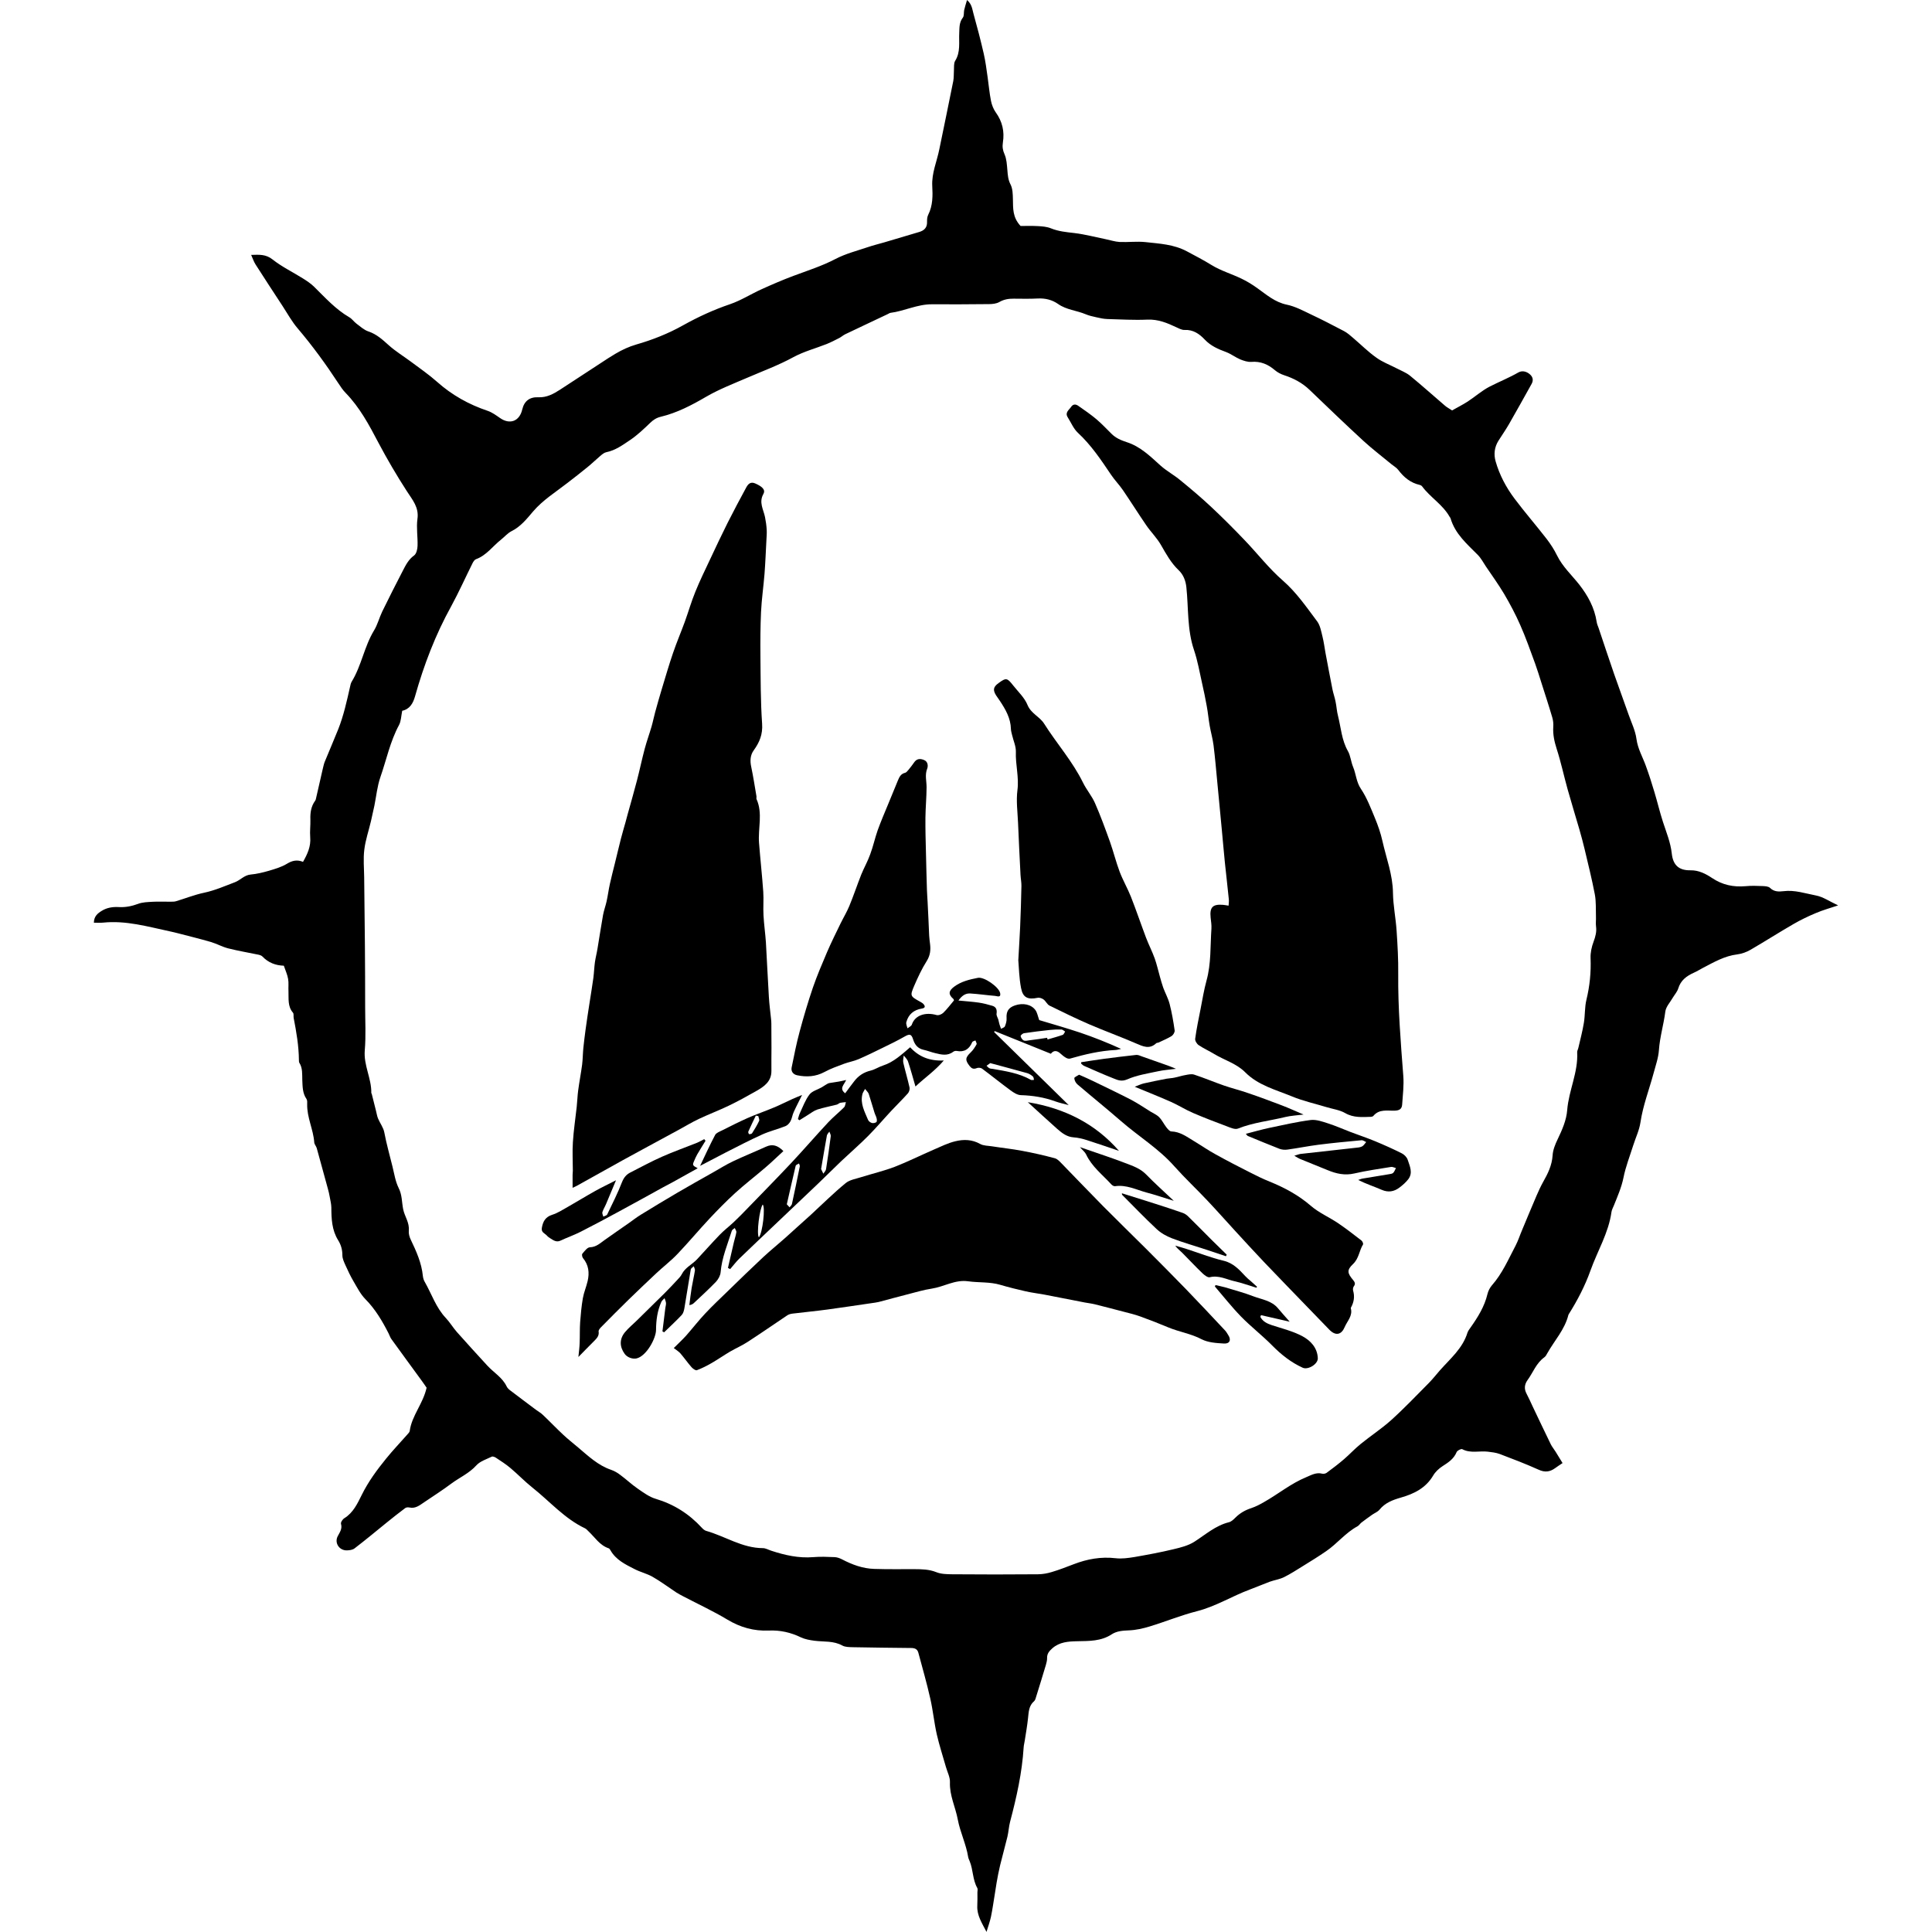 <!-- Generated by IcoMoon.io -->
<svg version="1.1" xmlns="http://www.w3.org/2000/svg" width="32" height="32" viewBox="0 0 32 32">
<title>allies-bonesplitterz</title>
<path d="M6.662 11.773c-0.018 0.085-0.018 0.17-0.053 0.236-0.147 0.272-0.208 0.574-0.308 0.861-0.053 0.152-0.068 0.316-0.1 0.475-0.019 0.086-0.037 0.172-0.057 0.257-0.037 0.158-0.091 0.312-0.11 0.472-0.019 0.15-0.004 0.305-0.002 0.458 0.004 0.375 0.009 0.749 0.012 1.123 0.003 0.339 0.004 0.679 0.004 1.018 0 0.241 0.014 0.483-0.006 0.722-0.022 0.249 0.113 0.467 0.108 0.709 0 0.004 0.005 0.009 0.007 0.013 0.024 0.094 0.047 0.189 0.071 0.283 0.011 0.042 0.017 0.087 0.034 0.127 0.033 0.078 0.088 0.149 0.103 0.228 0.036 0.192 0.090 0.379 0.136 0.568 0.029 0.119 0.048 0.244 0.101 0.352 0.060 0.117 0.052 0.237 0.076 0.355s0.106 0.22 0.093 0.352c-0.005 0.050 0.011 0.108 0.034 0.154 0.091 0.191 0.178 0.383 0.199 0.598 0.004 0.034 0.014 0.069 0.031 0.098 0.115 0.2 0.185 0.425 0.349 0.598 0.067 0.071 0.118 0.158 0.183 0.232 0.166 0.187 0.335 0.372 0.504 0.556 0.106 0.116 0.249 0.196 0.32 0.344 0.012 0.026 0.035 0.049 0.058 0.066 0.141 0.108 0.283 0.213 0.425 0.32 0.040 0.029 0.083 0.054 0.118 0.087 0.114 0.108 0.222 0.222 0.337 0.329 0.078 0.074 0.164 0.14 0.246 0.21 0.169 0.143 0.33 0.297 0.547 0.371 0.055 0.019 0.108 0.050 0.154 0.086 0.099 0.073 0.189 0.159 0.29 0.228 0.093 0.064 0.189 0.135 0.294 0.166 0.302 0.090 0.554 0.25 0.765 0.48 0.019 0.021 0.044 0.043 0.071 0.051 0.315 0.089 0.597 0.285 0.939 0.286 0.047 0 0.093 0.028 0.14 0.043 0.226 0.074 0.454 0.126 0.696 0.106 0.117-0.010 0.236-0.005 0.354 0 0.042 0.002 0.086 0.018 0.124 0.038 0.167 0.087 0.34 0.151 0.529 0.157 0.222 0.007 0.444 0.004 0.667 0.004 0.123 0.001 0.243 0.002 0.363 0.050 0.079 0.032 0.174 0.034 0.262 0.035 0.473 0.004 0.948 0.004 1.422 0 0.078-0.001 0.157-0.015 0.231-0.038 0.123-0.036 0.242-0.084 0.362-0.129 0.223-0.086 0.451-0.127 0.693-0.099 0.101 0.012 0.207-0.003 0.308-0.019 0.218-0.038 0.436-0.078 0.651-0.13 0.118-0.028 0.243-0.059 0.344-0.123 0.186-0.119 0.352-0.269 0.574-0.324 0.040-0.010 0.076-0.045 0.107-0.076 0.075-0.075 0.162-0.125 0.264-0.158 0.074-0.025 0.145-0.062 0.212-0.101 0.235-0.133 0.444-0.307 0.697-0.411 0.087-0.037 0.167-0.084 0.266-0.058 0.021 0.005 0.052-0.001 0.070-0.013 0.099-0.073 0.197-0.147 0.29-0.227s0.177-0.172 0.272-0.249c0.168-0.137 0.351-0.256 0.511-0.4 0.215-0.194 0.415-0.405 0.62-0.611 0.065-0.066 0.123-0.14 0.184-0.21 0.172-0.195 0.378-0.364 0.458-0.626 0.011-0.032 0.034-0.061 0.053-0.088 0.12-0.17 0.229-0.345 0.278-0.551 0.012-0.051 0.039-0.104 0.073-0.144 0.172-0.195 0.273-0.431 0.392-0.657 0.043-0.082 0.071-0.172 0.108-0.258 0.079-0.19 0.159-0.382 0.24-0.571 0.033-0.077 0.068-0.153 0.108-0.225 0.078-0.138 0.147-0.275 0.158-0.441 0.005-0.090 0.042-0.182 0.082-0.265 0.075-0.157 0.147-0.317 0.16-0.489 0.026-0.324 0.183-0.624 0.165-0.955-0.002-0.023 0.014-0.047 0.019-0.071 0.032-0.138 0.069-0.277 0.092-0.417 0.021-0.126 0.012-0.257 0.042-0.381 0.055-0.227 0.078-0.454 0.069-0.688-0.004-0.091 0.017-0.188 0.049-0.273s0.054-0.167 0.041-0.257c-0.007-0.054 0.002-0.108-0.001-0.162-0.004-0.123 0.004-0.249-0.019-0.368-0.048-0.251-0.11-0.499-0.169-0.748-0.026-0.11-0.056-0.22-0.087-0.328-0.064-0.221-0.133-0.443-0.195-0.665s-0.11-0.45-0.181-0.669c-0.038-0.12-0.064-0.236-0.056-0.361 0.004-0.054-0.002-0.11-0.017-0.16-0.057-0.194-0.12-0.385-0.181-0.577-0.033-0.103-0.064-0.207-0.101-0.309-0.080-0.217-0.156-0.436-0.25-0.647-0.077-0.175-0.168-0.346-0.265-0.511-0.093-0.156-0.2-0.304-0.302-0.455-0.043-0.065-0.081-0.138-0.136-0.193-0.179-0.181-0.375-0.347-0.45-0.606-0.003-0.009-0.011-0.016-0.016-0.025-0.114-0.202-0.32-0.32-0.455-0.503-0.008-0.011-0.024-0.019-0.038-0.023-0.152-0.034-0.263-0.125-0.355-0.247-0.029-0.039-0.075-0.064-0.113-0.095-0.156-0.13-0.317-0.251-0.466-0.388-0.302-0.278-0.597-0.562-0.893-0.846-0.12-0.115-0.262-0.19-0.419-0.241-0.055-0.018-0.109-0.046-0.153-0.083-0.114-0.098-0.238-0.151-0.392-0.138-0.059 0.004-0.124-0.018-0.182-0.041-0.080-0.034-0.153-0.091-0.235-0.122-0.131-0.048-0.253-0.101-0.352-0.205-0.089-0.095-0.192-0.168-0.336-0.161-0.045 0.002-0.093-0.025-0.137-0.045-0.153-0.072-0.302-0.134-0.48-0.126-0.221 0.010-0.444-0.004-0.666-0.010-0.058-0.002-0.116-0.015-0.174-0.028-0.062-0.014-0.125-0.027-0.183-0.052-0.148-0.062-0.316-0.072-0.453-0.168-0.1-0.070-0.212-0.098-0.336-0.092-0.133 0.007-0.266 0.004-0.399 0.003-0.086-0.001-0.163 0.011-0.241 0.056-0.048 0.027-0.113 0.034-0.17 0.034-0.316 0.004-0.632 0.004-0.948 0.003-0.239-0.001-0.453 0.112-0.685 0.142-0.014 0.002-0.026 0.012-0.041 0.019-0.235 0.112-0.472 0.222-0.707 0.335-0.035 0.017-0.065 0.045-0.1 0.063-0.069 0.035-0.138 0.071-0.21 0.1-0.183 0.072-0.376 0.123-0.548 0.216-0.247 0.135-0.509 0.231-0.766 0.342-0.23 0.099-0.466 0.19-0.681 0.315-0.24 0.14-0.481 0.266-0.751 0.331-0.071 0.017-0.122 0.050-0.174 0.1-0.106 0.102-0.214 0.205-0.336 0.287s-0.242 0.17-0.392 0.2c-0.036 0.007-0.070 0.037-0.1 0.062-0.071 0.060-0.138 0.126-0.211 0.185-0.11 0.090-0.222 0.177-0.335 0.264-0.194 0.151-0.403 0.28-0.566 0.47-0.104 0.122-0.206 0.252-0.358 0.327-0.064 0.033-0.115 0.093-0.172 0.139-0.138 0.108-0.242 0.262-0.416 0.325-0.024 0.009-0.043 0.039-0.056 0.064-0.119 0.238-0.227 0.481-0.354 0.714-0.262 0.473-0.453 0.973-0.599 1.491-0.034 0.122-0.091 0.218-0.219 0.243zM16.34 31.999c-0.074-0.145-0.161-0.273-0.153-0.433 0.004-0.074 0.002-0.148 0.002-0.222 0-0.025 0.009-0.055-0.002-0.073-0.079-0.138-0.067-0.301-0.126-0.443-0.009-0.023-0.021-0.046-0.025-0.070-0.034-0.213-0.133-0.412-0.172-0.62-0.038-0.206-0.138-0.398-0.13-0.617 0.004-0.084-0.043-0.17-0.067-0.256-0.051-0.179-0.109-0.357-0.151-0.539-0.044-0.196-0.063-0.398-0.108-0.594-0.057-0.255-0.13-0.505-0.197-0.757-0.017-0.064-0.062-0.079-0.123-0.079-0.321-0.003-0.641-0.007-0.962-0.013-0.058-0.002-0.125-0.001-0.173-0.027-0.147-0.082-0.307-0.060-0.461-0.080-0.077-0.010-0.158-0.024-0.226-0.056-0.169-0.082-0.344-0.121-0.53-0.113-0.249 0.011-0.473-0.052-0.688-0.181-0.236-0.142-0.488-0.258-0.732-0.386-0.039-0.020-0.078-0.041-0.116-0.065-0.13-0.086-0.256-0.181-0.391-0.258-0.093-0.053-0.202-0.078-0.297-0.127-0.153-0.078-0.311-0.153-0.401-0.313-0.007-0.012-0.017-0.028-0.029-0.032-0.15-0.050-0.229-0.183-0.336-0.283-0.018-0.017-0.035-0.038-0.056-0.048-0.34-0.161-0.585-0.448-0.873-0.676-0.127-0.101-0.239-0.219-0.363-0.323-0.075-0.064-0.159-0.116-0.241-0.171-0.019-0.012-0.051-0.025-0.068-0.017-0.088 0.043-0.193 0.075-0.255 0.144-0.119 0.132-0.279 0.201-0.416 0.303-0.146 0.109-0.299 0.207-0.45 0.309-0.073 0.049-0.143 0.108-0.242 0.086-0.023-0.005-0.054-0.003-0.071 0.010-0.105 0.078-0.207 0.16-0.309 0.242-0.175 0.142-0.349 0.287-0.528 0.424-0.032 0.026-0.084 0.033-0.127 0.034-0.127 0.004-0.212-0.122-0.153-0.235 0.034-0.066 0.078-0.121 0.054-0.205-0.007-0.025 0.027-0.076 0.056-0.093 0.148-0.092 0.217-0.244 0.288-0.386 0.108-0.219 0.25-0.412 0.402-0.599 0.111-0.138 0.234-0.266 0.351-0.399 0.016-0.019 0.038-0.039 0.041-0.060 0.035-0.256 0.22-0.449 0.28-0.717-0.020-0.029-0.053-0.078-0.087-0.124-0.165-0.227-0.332-0.453-0.496-0.681-0.020-0.027-0.030-0.062-0.046-0.093-0.104-0.205-0.22-0.402-0.385-0.569-0.081-0.082-0.136-0.192-0.196-0.294-0.050-0.085-0.093-0.175-0.133-0.265-0.024-0.053-0.052-0.111-0.052-0.167 0-0.093-0.023-0.175-0.071-0.251-0.104-0.168-0.111-0.354-0.112-0.542-0.001-0.057-0.016-0.115-0.026-0.172-0.009-0.049-0.019-0.096-0.033-0.144-0.060-0.223-0.121-0.445-0.183-0.667-0.010-0.033-0.039-0.063-0.041-0.094-0.015-0.216-0.123-0.414-0.117-0.634 0.001-0.029 0.003-0.064-0.012-0.086-0.066-0.096-0.064-0.204-0.069-0.313-0.003-0.096 0.007-0.198-0.049-0.286-0.007-0.011-0.006-0.029-0.007-0.044-0.002-0.236-0.042-0.468-0.087-0.699-0.005-0.029 0.004-0.068-0.011-0.086-0.091-0.105-0.070-0.232-0.075-0.354-0.004-0.069 0.006-0.139-0.006-0.206-0.012-0.071-0.044-0.14-0.071-0.219-0.136-0.004-0.257-0.050-0.353-0.151-0.016-0.017-0.043-0.026-0.066-0.031-0.168-0.035-0.336-0.063-0.502-0.105-0.099-0.025-0.19-0.077-0.288-0.106-0.179-0.052-0.36-0.096-0.54-0.143-0.048-0.012-0.095-0.024-0.144-0.034-0.364-0.078-0.725-0.183-1.104-0.143-0.047 0.004-0.095 0.001-0.149 0.001 0.001-0.105 0.061-0.154 0.129-0.196 0.086-0.054 0.184-0.069 0.284-0.063 0.11 0.006 0.213-0.014 0.318-0.053 0.076-0.029 0.163-0.030 0.247-0.035 0.093-0.005 0.187 0 0.281-0.001 0.034-0.001 0.071 0.002 0.102-0.008 0.154-0.046 0.305-0.107 0.462-0.14 0.18-0.038 0.345-0.111 0.514-0.175 0.089-0.034 0.153-0.117 0.26-0.127 0.101-0.009 0.203-0.034 0.301-0.062 0.103-0.031 0.209-0.061 0.299-0.116s0.17-0.071 0.267-0.032c0.074-0.13 0.132-0.256 0.119-0.407-0.008-0.098 0.006-0.197 0.003-0.295-0.004-0.112 0.011-0.217 0.078-0.309 0.005-0.008 0.011-0.018 0.012-0.026 0.038-0.162 0.074-0.324 0.111-0.486 0.011-0.043 0.019-0.087 0.034-0.128 0.074-0.182 0.153-0.362 0.226-0.545 0.090-0.227 0.142-0.466 0.196-0.704 0.006-0.028 0.012-0.059 0.027-0.084 0.163-0.266 0.208-0.583 0.371-0.85 0.058-0.096 0.086-0.21 0.135-0.312 0.11-0.225 0.223-0.449 0.339-0.672 0.049-0.094 0.095-0.19 0.189-0.257 0.038-0.028 0.056-0.104 0.057-0.16 0.005-0.147-0.022-0.299-0.002-0.443 0.028-0.195-0.082-0.316-0.175-0.461-0.168-0.26-0.326-0.529-0.471-0.803-0.154-0.294-0.309-0.584-0.543-0.825-0.048-0.048-0.086-0.108-0.124-0.165-0.206-0.314-0.426-0.616-0.669-0.902-0.096-0.112-0.168-0.243-0.249-0.368-0.151-0.23-0.302-0.461-0.451-0.694-0.028-0.044-0.045-0.096-0.072-0.157 0.136-0.004 0.243-0.013 0.355 0.076 0.153 0.121 0.334 0.208 0.501 0.313 0.066 0.041 0.133 0.086 0.188 0.14 0.183 0.18 0.355 0.372 0.58 0.503 0.046 0.026 0.078 0.075 0.122 0.108 0.063 0.047 0.124 0.104 0.197 0.128 0.137 0.046 0.234 0.137 0.338 0.23 0.113 0.101 0.245 0.181 0.367 0.272 0.146 0.109 0.297 0.213 0.432 0.333 0.247 0.22 0.526 0.375 0.838 0.48 0.073 0.025 0.138 0.073 0.203 0.118 0.163 0.115 0.324 0.055 0.369-0.141 0.033-0.14 0.123-0.209 0.268-0.202 0.136 0.006 0.249-0.055 0.357-0.125 0.227-0.147 0.453-0.297 0.681-0.445 0.078-0.052 0.157-0.103 0.238-0.151 0.108-0.064 0.219-0.116 0.345-0.153 0.268-0.077 0.529-0.18 0.775-0.318 0.249-0.139 0.507-0.258 0.779-0.35 0.18-0.062 0.344-0.167 0.518-0.246s0.35-0.155 0.529-0.222c0.235-0.088 0.473-0.163 0.697-0.28 0.168-0.088 0.357-0.136 0.538-0.197 0.088-0.030 0.179-0.052 0.269-0.078 0.193-0.057 0.385-0.115 0.579-0.172 0.086-0.025 0.135-0.074 0.132-0.169-0.001-0.039 0.002-0.083 0.019-0.116 0.077-0.153 0.076-0.316 0.067-0.478-0.011-0.213 0.077-0.406 0.117-0.607 0.077-0.377 0.156-0.753 0.231-1.13 0.011-0.057 0.007-0.118 0.011-0.176 0.004-0.055-0.005-0.119 0.021-0.16 0.091-0.146 0.059-0.305 0.067-0.46 0.004-0.088-0.002-0.175 0.059-0.254 0.024-0.029 0.014-0.085 0.023-0.127 0.011-0.049 0.027-0.098 0.047-0.166 0.084 0.073 0.086 0.156 0.107 0.227 0.061 0.218 0.118 0.437 0.169 0.658 0.030 0.129 0.046 0.261 0.065 0.392s0.030 0.265 0.056 0.394c0.013 0.066 0.040 0.135 0.078 0.189 0.11 0.152 0.148 0.317 0.119 0.5-0.011 0.070-0.003 0.129 0.028 0.197 0.034 0.078 0.038 0.171 0.046 0.258 0.007 0.084 0.011 0.16 0.053 0.241 0.036 0.070 0.037 0.162 0.039 0.245 0.004 0.147-0.009 0.296 0.127 0.442 0.075 0 0.182-0.004 0.287 0.002 0.073 0.004 0.15 0.010 0.216 0.037 0.126 0.051 0.255 0.063 0.388 0.078 0.175 0.021 0.346 0.067 0.519 0.102 0.077 0.016 0.153 0.041 0.231 0.046 0.142 0.006 0.287-0.013 0.428 0.002 0.233 0.026 0.467 0.036 0.686 0.153 0.138 0.074 0.276 0.145 0.41 0.228 0.153 0.094 0.332 0.146 0.495 0.225 0.093 0.044 0.181 0.099 0.264 0.159 0.152 0.108 0.289 0.23 0.484 0.271 0.138 0.028 0.267 0.098 0.396 0.159 0.187 0.088 0.37 0.183 0.553 0.279 0.056 0.030 0.105 0.073 0.153 0.115 0.127 0.108 0.246 0.228 0.382 0.324 0.101 0.074 0.224 0.119 0.337 0.178 0.074 0.039 0.155 0.069 0.219 0.12 0.198 0.162 0.388 0.333 0.582 0.499 0.030 0.026 0.065 0.044 0.117 0.078 0.080-0.046 0.171-0.091 0.257-0.146 0.123-0.080 0.236-0.182 0.366-0.249 0.157-0.080 0.321-0.146 0.473-0.233 0.059-0.034 0.126-0.022 0.182 0.021 0.059 0.045 0.075 0.103 0.039 0.168-0.124 0.224-0.25 0.448-0.376 0.669-0.054 0.093-0.116 0.182-0.173 0.272-0.067 0.107-0.080 0.224-0.047 0.341 0.064 0.225 0.173 0.43 0.312 0.616 0.171 0.228 0.359 0.444 0.534 0.67 0.066 0.086 0.125 0.178 0.172 0.274 0.091 0.185 0.242 0.323 0.367 0.481 0.145 0.186 0.253 0.384 0.289 0.619 0.005 0.034 0.019 0.066 0.031 0.098 0.086 0.257 0.171 0.513 0.259 0.768 0.078 0.223 0.16 0.445 0.238 0.667 0.047 0.135 0.113 0.267 0.131 0.406 0.022 0.163 0.102 0.297 0.155 0.444 0.052 0.143 0.099 0.288 0.142 0.434 0.050 0.165 0.089 0.333 0.142 0.496 0.056 0.173 0.126 0.339 0.146 0.524 0.021 0.193 0.119 0.28 0.31 0.277 0.138-0.003 0.257 0.061 0.356 0.127 0.175 0.117 0.354 0.153 0.556 0.136 0.093-0.009 0.188-0.006 0.281-0.002 0.042 0.002 0.098 0.004 0.125 0.031 0.066 0.065 0.145 0.063 0.221 0.054 0.186-0.024 0.361 0.037 0.539 0.071 0.118 0.022 0.226 0.099 0.367 0.164-0.139 0.047-0.257 0.079-0.368 0.127-0.127 0.053-0.252 0.113-0.371 0.182-0.239 0.138-0.472 0.287-0.711 0.426-0.067 0.039-0.145 0.067-0.222 0.077-0.207 0.025-0.382 0.127-0.561 0.22-0.052 0.027-0.102 0.059-0.156 0.083-0.121 0.054-0.218 0.126-0.259 0.261-0.017 0.055-0.059 0.101-0.089 0.151-0.044 0.077-0.115 0.151-0.125 0.232-0.027 0.214-0.091 0.421-0.106 0.637-0.009 0.131-0.055 0.258-0.089 0.386-0.073 0.27-0.175 0.532-0.217 0.812-0.019 0.13-0.079 0.252-0.119 0.379-0.056 0.178-0.126 0.354-0.162 0.536-0.033 0.162-0.098 0.309-0.158 0.459-0.014 0.037-0.036 0.072-0.041 0.111-0.048 0.346-0.232 0.645-0.347 0.967-0.091 0.256-0.216 0.495-0.361 0.726-0.003 0.004-0.005 0.008-0.006 0.013-0.060 0.241-0.229 0.421-0.347 0.63-0.014 0.026-0.029 0.055-0.052 0.071-0.134 0.096-0.186 0.252-0.278 0.378-0.050 0.070-0.058 0.144-0.016 0.223 0.037 0.070 0.069 0.142 0.102 0.213 0.1 0.209 0.198 0.418 0.3 0.626 0.021 0.043 0.054 0.081 0.079 0.122 0.038 0.061 0.075 0.123 0.116 0.189-0.051 0.034-0.088 0.058-0.123 0.084-0.086 0.062-0.169 0.074-0.273 0.026-0.211-0.095-0.428-0.178-0.644-0.26-0.063-0.023-0.132-0.031-0.2-0.039-0.139-0.016-0.285 0.032-0.421-0.041-0.019-0.010-0.081 0.021-0.093 0.047-0.047 0.114-0.138 0.173-0.235 0.235-0.061 0.040-0.119 0.094-0.155 0.156-0.123 0.207-0.317 0.302-0.535 0.364-0.135 0.039-0.261 0.086-0.354 0.201-0.030 0.036-0.081 0.055-0.121 0.083-0.060 0.042-0.12 0.086-0.178 0.13-0.023 0.019-0.040 0.047-0.064 0.061-0.198 0.106-0.336 0.287-0.519 0.412-0.125 0.086-0.254 0.166-0.384 0.246-0.104 0.064-0.206 0.131-0.317 0.186-0.073 0.035-0.158 0.047-0.236 0.075-0.11 0.041-0.218 0.088-0.329 0.129-0.294 0.109-0.563 0.279-0.872 0.358-0.265 0.067-0.522 0.173-0.785 0.253-0.112 0.034-0.23 0.061-0.346 0.065-0.101 0.004-0.2 0.011-0.283 0.065-0.176 0.116-0.373 0.111-0.57 0.115-0.148 0.003-0.294 0.011-0.415 0.118-0.051 0.045-0.088 0.089-0.086 0.161 0.001 0.038-0.010 0.078-0.020 0.114-0.052 0.175-0.106 0.348-0.16 0.522-0.008 0.027-0.016 0.062-0.035 0.078-0.090 0.077-0.089 0.181-0.101 0.284-0.013 0.122-0.034 0.242-0.053 0.364-0.005 0.039-0.017 0.078-0.019 0.116-0.026 0.421-0.118 0.829-0.225 1.234-0.021 0.081-0.025 0.166-0.044 0.247-0.038 0.158-0.083 0.315-0.121 0.473-0.023 0.095-0.041 0.191-0.058 0.288-0.011 0.063-0.019 0.126-0.030 0.19-0.021 0.126-0.038 0.252-0.064 0.377-0.019 0.085-0.049 0.167-0.074 0.25z"></path>
<path d="M20.349 15.001c0.003-0.041 0.008-0.075 0.004-0.107-0.020-0.202-0.044-0.404-0.065-0.606-0.019-0.185-0.034-0.371-0.052-0.557-0.024-0.252-0.048-0.504-0.072-0.756-0.020-0.211-0.038-0.422-0.064-0.632-0.014-0.108-0.045-0.215-0.064-0.324-0.019-0.107-0.028-0.215-0.048-0.322-0.023-0.128-0.049-0.255-0.078-0.381-0.041-0.183-0.073-0.37-0.133-0.548-0.116-0.34-0.090-0.694-0.127-1.042-0.012-0.109-0.049-0.207-0.129-0.283-0.126-0.12-0.206-0.267-0.291-0.415-0.067-0.118-0.168-0.216-0.245-0.329-0.131-0.191-0.255-0.389-0.386-0.581-0.061-0.089-0.138-0.167-0.198-0.257-0.165-0.245-0.328-0.489-0.548-0.693-0.072-0.067-0.113-0.169-0.168-0.256-0.050-0.080 0.020-0.12 0.056-0.173 0.034-0.050 0.078-0.045 0.116-0.019 0.103 0.071 0.205 0.142 0.301 0.222 0.089 0.075 0.168 0.16 0.251 0.242 0.071 0.071 0.157 0.108 0.252 0.139 0.227 0.072 0.391 0.235 0.563 0.39 0.101 0.090 0.223 0.155 0.327 0.242 0.175 0.143 0.347 0.288 0.511 0.442 0.19 0.178 0.375 0.363 0.555 0.552 0.212 0.221 0.401 0.467 0.631 0.667 0.227 0.198 0.391 0.44 0.567 0.674 0.052 0.069 0.068 0.168 0.090 0.256s0.033 0.178 0.049 0.267c0.038 0.202 0.076 0.404 0.116 0.606 0.014 0.068 0.038 0.134 0.051 0.202 0.017 0.078 0.020 0.16 0.041 0.238 0.049 0.195 0.060 0.399 0.163 0.58 0.045 0.079 0.051 0.18 0.087 0.265 0.049 0.118 0.052 0.248 0.129 0.362 0.099 0.147 0.163 0.318 0.232 0.483 0.051 0.123 0.095 0.25 0.124 0.379 0.064 0.287 0.172 0.562 0.175 0.863 0.003 0.207 0.046 0.414 0.060 0.623 0.016 0.239 0.030 0.48 0.027 0.719-0.005 0.564 0.041 1.125 0.084 1.687 0.012 0.158-0.008 0.317-0.019 0.476-0.005 0.071-0.045 0.098-0.124 0.1-0.121 0.004-0.256-0.030-0.352 0.086-0.007 0.009-0.025 0.015-0.037 0.016-0.146 0.004-0.291 0.019-0.431-0.062-0.090-0.052-0.202-0.066-0.304-0.097-0.195-0.059-0.395-0.103-0.582-0.181-0.266-0.109-0.555-0.182-0.769-0.397-0.144-0.145-0.342-0.2-0.512-0.302-0.085-0.052-0.177-0.093-0.259-0.148-0.031-0.021-0.063-0.073-0.058-0.107 0.023-0.167 0.057-0.331 0.090-0.496 0.030-0.156 0.056-0.314 0.098-0.468 0.078-0.281 0.061-0.571 0.081-0.858 0.004-0.060-0.007-0.122-0.013-0.183-0.018-0.173 0.034-0.226 0.206-0.212 0.024 0.002 0.049 0.007 0.088 0.013z"></path>
<path d="M9.484 19.669c0-0.078 0-0.145 0-0.212 0-0.022 0.004-0.044 0.004-0.066 0-0.159-0.010-0.317 0.001-0.475 0.012-0.195 0.042-0.388 0.063-0.582 0.010-0.090 0.012-0.181 0.024-0.27 0.019-0.145 0.047-0.287 0.066-0.431 0.011-0.091 0.011-0.183 0.020-0.274 0.011-0.102 0.023-0.205 0.037-0.306 0.019-0.144 0.042-0.287 0.064-0.431 0.021-0.141 0.046-0.282 0.065-0.424 0.011-0.087 0.014-0.175 0.026-0.263 0.011-0.076 0.031-0.15 0.043-0.226 0.031-0.183 0.058-0.369 0.091-0.552 0.014-0.077 0.042-0.151 0.059-0.227 0.021-0.095 0.033-0.192 0.054-0.287 0.025-0.115 0.055-0.228 0.083-0.342 0.034-0.136 0.065-0.272 0.1-0.408 0.024-0.093 0.051-0.184 0.077-0.276 0.012-0.042 0.022-0.085 0.034-0.127 0.052-0.189 0.107-0.376 0.156-0.566 0.045-0.173 0.081-0.348 0.127-0.52 0.033-0.125 0.078-0.247 0.114-0.371 0.023-0.079 0.038-0.16 0.060-0.239 0.035-0.128 0.071-0.254 0.109-0.38 0.061-0.201 0.119-0.402 0.187-0.6 0.059-0.173 0.13-0.34 0.193-0.511 0.061-0.168 0.11-0.341 0.178-0.506 0.073-0.181 0.16-0.357 0.243-0.534 0.095-0.202 0.19-0.405 0.29-0.604 0.099-0.197 0.203-0.391 0.308-0.585 0.030-0.055 0.070-0.101 0.148-0.067 0.119 0.052 0.175 0.106 0.136 0.175-0.078 0.139 0.001 0.256 0.027 0.382 0.014 0.070 0.024 0.141 0.028 0.212 0.004 0.058-0.003 0.116-0.005 0.175-0.010 0.184-0.017 0.369-0.031 0.552-0.017 0.212-0.048 0.423-0.058 0.635-0.011 0.241-0.012 0.481-0.010 0.721 0.004 0.376 0.002 0.754 0.028 1.129 0.012 0.176-0.043 0.307-0.139 0.44-0.057 0.078-0.063 0.172-0.042 0.27 0.034 0.162 0.059 0.326 0.087 0.489 0.004 0.017-0.005 0.036 0.002 0.050 0.106 0.236 0.022 0.483 0.041 0.725 0.021 0.269 0.051 0.538 0.070 0.808 0.009 0.13-0.004 0.262 0.004 0.392 0.008 0.15 0.030 0.299 0.040 0.449 0.018 0.301 0.030 0.601 0.049 0.902 0.007 0.122 0.024 0.243 0.036 0.365 0.003 0.026 0.005 0.050 0.005 0.076 0.001 0.133 0.002 0.266 0.002 0.4 0 0.126-0.003 0.253-0.001 0.38 0.003 0.179-0.122 0.264-0.255 0.339-0.149 0.085-0.3 0.168-0.454 0.242-0.163 0.078-0.332 0.142-0.495 0.219-0.109 0.052-0.213 0.114-0.318 0.172-0.175 0.094-0.348 0.189-0.522 0.283-0.138 0.075-0.275 0.149-0.413 0.225-0.255 0.141-0.509 0.283-0.763 0.425-0.019 0.011-0.039 0.019-0.073 0.035z"></path>
<path d="M11.161 22.327c0.071-0.071 0.139-0.134 0.202-0.203 0.108-0.123 0.208-0.252 0.32-0.371 0.121-0.129 0.25-0.25 0.377-0.373 0.192-0.187 0.384-0.374 0.579-0.556 0.116-0.108 0.239-0.207 0.357-0.312 0.146-0.13 0.292-0.262 0.436-0.393 0.19-0.175 0.375-0.359 0.575-0.523 0.069-0.057 0.175-0.071 0.265-0.101 0.182-0.057 0.369-0.101 0.548-0.169 0.22-0.086 0.432-0.192 0.649-0.286 0.116-0.050 0.232-0.108 0.354-0.137 0.138-0.034 0.277-0.031 0.411 0.044 0.056 0.032 0.132 0.029 0.199 0.040 0.165 0.026 0.331 0.043 0.495 0.074 0.183 0.034 0.363 0.075 0.542 0.123 0.044 0.011 0.083 0.055 0.117 0.090 0.229 0.235 0.456 0.473 0.686 0.706 0.233 0.235 0.471 0.466 0.705 0.699 0.22 0.221 0.442 0.443 0.659 0.667 0.221 0.228 0.438 0.461 0.655 0.692 0.021 0.022 0.035 0.050 0.052 0.076 0.052 0.078 0.025 0.145-0.071 0.139-0.126-0.007-0.264-0.016-0.371-0.071-0.176-0.093-0.371-0.121-0.551-0.196-0.153-0.064-0.306-0.124-0.461-0.18-0.090-0.033-0.183-0.055-0.276-0.079-0.16-0.042-0.32-0.084-0.481-0.124-0.053-0.013-0.108-0.019-0.162-0.029-0.224-0.043-0.448-0.088-0.672-0.131-0.102-0.019-0.206-0.031-0.308-0.054-0.142-0.032-0.283-0.067-0.422-0.108-0.175-0.052-0.358-0.034-0.535-0.059-0.217-0.030-0.397 0.090-0.598 0.121-0.141 0.021-0.28 0.064-0.418 0.099-0.155 0.039-0.309 0.082-0.465 0.123-0.038 0.009-0.077 0.013-0.116 0.019-0.244 0.035-0.488 0.073-0.733 0.106-0.193 0.026-0.388 0.044-0.581 0.068-0.030 0.004-0.062 0.013-0.086 0.030-0.217 0.145-0.431 0.294-0.65 0.436-0.094 0.062-0.199 0.107-0.297 0.164-0.103 0.061-0.202 0.13-0.306 0.19-0.078 0.045-0.159 0.086-0.242 0.117-0.021 0.008-0.067-0.026-0.088-0.050-0.064-0.073-0.12-0.153-0.183-0.227-0.026-0.031-0.063-0.052-0.111-0.090z"></path>
<path d="M16.401 17.609c-0.025 0.018-0.043 0.031-0.061 0.043 0.015 0.013 0.028 0.031 0.045 0.040s0.038 0.010 0.057 0.012c0.217 0.038 0.436 0.070 0.631 0.181 0.014 0.008 0.035 0.001 0.053 0.001-0.005-0.019-0.005-0.045-0.018-0.056-0.027-0.023-0.059-0.045-0.093-0.055-0.204-0.057-0.408-0.111-0.615-0.167zM17.344 17.191c0.003 0.009 0.004 0.018 0.007 0.026 0.083-0.025 0.168-0.047 0.25-0.076 0.018-0.006 0.027-0.035 0.041-0.055-0.020-0.011-0.040-0.033-0.060-0.034-0.064-0.002-0.129 0-0.191 0.007-0.144 0.015-0.287 0.033-0.429 0.054-0.023 0.003-0.061 0.037-0.057 0.049 0.006 0.027 0.028 0.062 0.053 0.072 0.027 0.011 0.065 0 0.098-0.004 0.097-0.012 0.193-0.026 0.289-0.041zM17.407 17.454c-0.318-0.128-0.625-0.252-0.932-0.376l-0.009 0.016c0.407 0.398 0.814 0.797 1.235 1.21-0.085-0.023-0.154-0.037-0.22-0.061-0.186-0.068-0.376-0.098-0.573-0.104-0.058-0.002-0.12-0.042-0.17-0.079-0.16-0.117-0.313-0.242-0.472-0.36-0.021-0.016-0.064-0.019-0.089-0.008-0.053 0.021-0.085 0.005-0.116-0.034-0.079-0.1-0.073-0.141 0.017-0.227 0.040-0.038 0.070-0.086 0.097-0.134 0.007-0.013-0.011-0.042-0.019-0.064-0.019 0.009-0.047 0.014-0.053 0.028-0.049 0.116-0.13 0.17-0.258 0.146-0.018-0.004-0.042 0.003-0.056 0.013-0.095 0.074-0.198 0.048-0.3 0.023-0.064-0.015-0.127-0.041-0.192-0.055-0.095-0.021-0.145-0.083-0.173-0.172-0.028-0.091-0.059-0.094-0.138-0.049-0.119 0.068-0.242 0.128-0.366 0.188-0.132 0.065-0.265 0.13-0.399 0.188-0.077 0.033-0.161 0.047-0.24 0.076-0.11 0.041-0.223 0.081-0.326 0.137-0.146 0.078-0.296 0.086-0.451 0.054-0.066-0.014-0.105-0.063-0.092-0.129 0.041-0.201 0.080-0.402 0.134-0.6 0.065-0.242 0.137-0.485 0.218-0.723 0.069-0.2 0.153-0.396 0.236-0.591 0.069-0.16 0.147-0.316 0.223-0.473 0.047-0.096 0.103-0.188 0.144-0.287 0.071-0.171 0.129-0.347 0.197-0.519 0.046-0.114 0.108-0.221 0.149-0.337 0.049-0.13 0.078-0.268 0.124-0.399 0.054-0.15 0.117-0.295 0.178-0.443 0.052-0.128 0.105-0.255 0.157-0.382 0.024-0.058 0.049-0.111 0.12-0.127 0.021-0.005 0.039-0.031 0.055-0.049 0.032-0.039 0.063-0.078 0.091-0.119 0.043-0.066 0.099-0.072 0.167-0.044 0.071 0.028 0.066 0.109 0.053 0.141-0.043 0.107-0.010 0.209-0.011 0.313-0.001 0.167-0.017 0.333-0.019 0.5-0.002 0.196 0.004 0.393 0.009 0.59 0.004 0.202 0.010 0.405 0.016 0.607 0.002 0.066 0.008 0.133 0.011 0.2 0.010 0.186 0.018 0.372 0.026 0.559 0.003 0.044 0.008 0.088 0.014 0.133 0.013 0.101 0.005 0.191-0.054 0.286-0.082 0.129-0.147 0.27-0.208 0.411-0.072 0.169-0.067 0.172 0.101 0.265 0.019 0.011 0.040 0.022 0.054 0.039 0.033 0.039 0.025 0.064-0.028 0.073-0.133 0.021-0.222 0.095-0.257 0.224-0.009 0.031 0.011 0.069 0.019 0.103 0.025-0.020 0.064-0.036 0.072-0.062 0.052-0.155 0.225-0.21 0.408-0.158 0.033 0.010 0.086-0.011 0.113-0.037 0.063-0.061 0.116-0.133 0.177-0.205-0.003-0.006-0.004-0.019-0.011-0.025-0.086-0.074-0.079-0.133 0.012-0.201 0.118-0.089 0.257-0.121 0.396-0.148 0.103-0.020 0.348 0.152 0.368 0.254 0.014 0.080-0.051 0.048-0.085 0.045-0.138-0.011-0.275-0.032-0.413-0.040-0.078-0.004-0.138 0.038-0.193 0.117 0.123 0.012 0.229 0.019 0.335 0.034 0.076 0.011 0.152 0.031 0.226 0.053 0.064 0.019 0.080 0.066 0.070 0.132-0.004 0.031 0.020 0.065 0.030 0.099 0.007 0.026 0.011 0.053 0.019 0.078s0.017 0.049 0.025 0.072c0.022-0.013 0.056-0.021 0.064-0.040 0.017-0.042 0.032-0.091 0.028-0.136-0.007-0.109 0.030-0.174 0.138-0.211 0.133-0.046 0.272-0.018 0.341 0.079 0.029 0.041 0.037 0.095 0.062 0.164 0.213 0.064 0.448 0.131 0.679 0.208 0.227 0.077 0.451 0.166 0.677 0.269-0.031 0.006-0.061 0.016-0.092 0.018-0.258 0.013-0.508 0.072-0.755 0.143-0.019 0.005-0.048-0.003-0.066-0.014-0.034-0.019-0.064-0.045-0.093-0.071-0.055-0.050-0.108-0.056-0.154 0z"></path>
<path d="M16.866 15.912c0.012-0.229 0.024-0.396 0.031-0.563 0.009-0.225 0.017-0.45 0.021-0.675 0.001-0.060-0.012-0.122-0.015-0.183-0.015-0.287-0.029-0.576-0.041-0.864-0.008-0.18-0.033-0.363-0.010-0.54 0.028-0.216-0.034-0.421-0.026-0.634 0.003-0.090-0.040-0.182-0.061-0.272-0.008-0.035-0.020-0.071-0.021-0.106-0.004-0.179-0.089-0.325-0.184-0.468-0.020-0.030-0.042-0.059-0.062-0.090-0.056-0.090-0.045-0.14 0.040-0.202 0.125-0.092 0.142-0.091 0.244 0.039 0.083 0.105 0.189 0.203 0.237 0.323 0.059 0.143 0.201 0.192 0.275 0.309 0.209 0.331 0.472 0.625 0.645 0.979 0.057 0.116 0.145 0.218 0.197 0.336 0.092 0.209 0.17 0.424 0.248 0.64 0.058 0.164 0.1 0.335 0.161 0.498 0.054 0.142 0.131 0.274 0.187 0.415 0.088 0.224 0.165 0.452 0.25 0.677 0.044 0.116 0.101 0.226 0.143 0.342 0.035 0.098 0.057 0.2 0.086 0.301 0.018 0.063 0.034 0.125 0.056 0.186 0.034 0.091 0.082 0.177 0.106 0.27 0.037 0.144 0.062 0.291 0.083 0.437 0.004 0.029-0.024 0.076-0.050 0.093-0.068 0.042-0.143 0.072-0.215 0.107-0.012 0.006-0.031 0.004-0.040 0.012-0.112 0.106-0.219 0.053-0.336 0.003-0.253-0.11-0.513-0.204-0.767-0.313-0.224-0.097-0.444-0.204-0.663-0.312-0.041-0.019-0.062-0.075-0.101-0.103-0.026-0.019-0.068-0.034-0.098-0.027-0.162 0.033-0.244-0.002-0.274-0.162-0.033-0.168-0.035-0.342-0.045-0.453z"></path>
<path d="M17.874 17.801c0.087 0.039 0.166 0.072 0.242 0.11 0.205 0.1 0.412 0.198 0.615 0.303 0.113 0.059 0.218 0.131 0.326 0.198 0.049 0.030 0.105 0.053 0.143 0.093 0.048 0.049 0.078 0.115 0.121 0.17 0.021 0.026 0.052 0.064 0.079 0.065 0.147 0.004 0.257 0.089 0.374 0.159 0.12 0.072 0.236 0.153 0.359 0.22 0.187 0.104 0.377 0.202 0.568 0.299 0.108 0.055 0.216 0.108 0.328 0.153 0.249 0.101 0.479 0.225 0.685 0.403 0.132 0.114 0.301 0.186 0.448 0.285 0.133 0.090 0.26 0.189 0.387 0.287 0.018 0.013 0.034 0.053 0.027 0.066-0.064 0.104-0.067 0.232-0.167 0.326-0.106 0.1-0.091 0.152 0.004 0.265 0.028 0.034 0.041 0.063 0.010 0.103-0.013 0.018-0.017 0.050-0.011 0.071 0.028 0.098 0.014 0.189-0.034 0.277-0.003 0.004-0.006 0.011-0.004 0.016 0.034 0.126-0.061 0.212-0.103 0.313-0.051 0.12-0.144 0.153-0.254 0.040-0.12-0.124-0.24-0.248-0.359-0.371-0.242-0.25-0.484-0.5-0.724-0.751-0.16-0.168-0.315-0.339-0.472-0.509-0.155-0.169-0.308-0.342-0.466-0.509-0.179-0.19-0.37-0.369-0.543-0.563-0.258-0.293-0.591-0.495-0.882-0.748-0.238-0.207-0.485-0.406-0.725-0.611-0.028-0.024-0.051-0.068-0.052-0.103-0.001-0.018 0.051-0.038 0.078-0.057z"></path>
<path d="M12.569 20.495c0.063-0.076 0.11-0.5 0.064-0.544-0.052 0.067-0.105 0.484-0.064 0.544zM13.6 19.363c0.013 0.026 0.025 0.052 0.037 0.077 0.016-0.025 0.041-0.049 0.045-0.075 0.028-0.182 0.055-0.363 0.078-0.546 0.003-0.024-0.015-0.050-0.023-0.076-0.014 0.021-0.036 0.041-0.041 0.064-0.034 0.183-0.063 0.367-0.096 0.556zM13.032 19.947c0.020 0.022 0.033 0.036 0.046 0.050 0.013-0.018 0.034-0.034 0.039-0.055 0.045-0.207 0.088-0.414 0.13-0.622 0.004-0.015-0.009-0.033-0.013-0.049-0.019 0.012-0.050 0.021-0.055 0.038-0.050 0.211-0.098 0.423-0.147 0.638zM14.328 18.036c-0.020 0.038-0.037 0.060-0.043 0.084-0.041 0.158 0.036 0.292 0.093 0.429 0.010 0.023 0.039 0.044 0.063 0.051 0.022 0.006 0.056 0 0.074-0.014 0.012-0.010 0.010-0.044 0.004-0.065-0.008-0.033-0.026-0.062-0.035-0.093-0.033-0.103-0.061-0.208-0.095-0.31-0.009-0.026-0.034-0.046-0.061-0.082zM10.972 22.053c0.016-0.13 0.031-0.259 0.048-0.388 0.004-0.028 0.013-0.056 0.011-0.083s-0.016-0.054-0.024-0.080c-0.019 0.020-0.043 0.039-0.054 0.063-0.065 0.147-0.086 0.302-0.087 0.463 0 0.137-0.156 0.43-0.32 0.471-0.063 0.016-0.155-0.013-0.199-0.074-0.086-0.118-0.089-0.246 0.004-0.359 0.063-0.076 0.141-0.138 0.211-0.208 0.148-0.145 0.296-0.29 0.443-0.436 0.073-0.073 0.145-0.149 0.215-0.225 0.026-0.028 0.055-0.057 0.072-0.091 0.056-0.112 0.172-0.162 0.253-0.248 0.125-0.133 0.246-0.272 0.374-0.404 0.071-0.074 0.155-0.138 0.231-0.209 0.080-0.076 0.159-0.155 0.235-0.235 0.24-0.248 0.481-0.493 0.717-0.744 0.209-0.223 0.409-0.455 0.618-0.679 0.082-0.087 0.176-0.162 0.261-0.247 0.019-0.019 0.020-0.056 0.030-0.085-0.032 0.004-0.063 0.004-0.094 0.011-0.020 0.005-0.037 0.025-0.057 0.030-0.107 0.027-0.216 0.048-0.321 0.081-0.056 0.018-0.105 0.058-0.156 0.089-0.048 0.029-0.094 0.060-0.142 0.089l-0.025-0.020c0.011-0.034 0.019-0.071 0.035-0.104 0.049-0.103 0.088-0.214 0.157-0.303 0.044-0.057 0.132-0.079 0.201-0.118 0.023-0.013 0.044-0.029 0.067-0.042 0.019-0.011 0.039-0.025 0.060-0.029 0.053-0.010 0.106-0.015 0.158-0.025 0.036-0.006 0.071-0.015 0.121-0.026-0.034 0.081-0.121 0.141-0.016 0.22 0.054-0.072 0.101-0.138 0.151-0.201 0.070-0.091 0.158-0.148 0.272-0.175 0.071-0.018 0.135-0.062 0.205-0.084 0.176-0.057 0.307-0.182 0.448-0.302 0.143 0.156 0.32 0.23 0.557 0.219-0.145 0.171-0.311 0.282-0.469 0.431-0.043-0.148-0.079-0.281-0.123-0.413-0.012-0.038-0.047-0.068-0.071-0.101-0.003 0.040-0.016 0.081-0.008 0.118 0.032 0.138 0.073 0.275 0.104 0.413 0.006 0.029-0.007 0.073-0.027 0.096-0.087 0.098-0.182 0.189-0.271 0.285-0.13 0.139-0.254 0.286-0.388 0.421-0.142 0.143-0.294 0.274-0.441 0.413-0.135 0.129-0.266 0.26-0.401 0.389-0.234 0.224-0.468 0.446-0.703 0.668-0.196 0.187-0.393 0.372-0.587 0.56-0.056 0.054-0.102 0.117-0.153 0.175-0.012-0.006-0.025-0.013-0.037-0.019 0.033-0.143 0.065-0.285 0.099-0.428 0.012-0.054 0.032-0.108 0.040-0.162 0.004-0.021-0.016-0.047-0.026-0.071-0.017 0.016-0.044 0.027-0.049 0.046-0.071 0.226-0.165 0.445-0.185 0.685-0.004 0.055-0.038 0.116-0.076 0.158-0.116 0.121-0.24 0.234-0.361 0.348-0.019 0.019-0.041 0.034-0.081 0.040 0.012-0.095 0.022-0.19 0.038-0.286s0.039-0.191 0.054-0.287c0.004-0.022-0.012-0.047-0.019-0.071-0.018 0.018-0.047 0.034-0.050 0.055-0.037 0.214-0.069 0.429-0.106 0.644-0.007 0.039-0.019 0.083-0.045 0.11-0.093 0.098-0.192 0.19-0.29 0.285-0.009-0.004-0.018-0.010-0.026-0.014z"></path>
<path d="M12.976 19.065c-0.102 0.093-0.198 0.188-0.301 0.275-0.165 0.142-0.338 0.274-0.498 0.42-0.148 0.135-0.289 0.279-0.427 0.426-0.178 0.19-0.346 0.392-0.526 0.581-0.11 0.116-0.239 0.214-0.356 0.324-0.153 0.144-0.306 0.289-0.457 0.436-0.154 0.151-0.307 0.304-0.458 0.458-0.018 0.018-0.041 0.048-0.038 0.068 0.012 0.076-0.034 0.117-0.079 0.163-0.082 0.081-0.162 0.165-0.256 0.26 0.009-0.087 0.019-0.162 0.021-0.237 0.005-0.113 0-0.227 0.008-0.339 0.010-0.133 0.022-0.266 0.045-0.398 0.017-0.096 0.057-0.188 0.079-0.283 0.032-0.137 0.018-0.267-0.077-0.381-0.014-0.017-0.021-0.060-0.011-0.072 0.036-0.042 0.081-0.105 0.125-0.107 0.108-0.004 0.172-0.070 0.248-0.123 0.132-0.094 0.266-0.186 0.399-0.279 0.067-0.047 0.131-0.098 0.201-0.14 0.199-0.123 0.399-0.243 0.6-0.361 0.197-0.116 0.397-0.227 0.595-0.339 0.108-0.061 0.214-0.128 0.326-0.181 0.181-0.086 0.366-0.16 0.548-0.243 0.107-0.049 0.193-0.023 0.287 0.071z"></path>
<path d="M20.636 18.779c0.134-0.034 0.258-0.070 0.384-0.097 0.229-0.048 0.458-0.101 0.689-0.131 0.093-0.011 0.195 0.026 0.288 0.056 0.128 0.041 0.25 0.096 0.376 0.144 0.134 0.051 0.271 0.096 0.403 0.151 0.149 0.062 0.297 0.128 0.442 0.201 0.041 0.020 0.084 0.064 0.098 0.107 0.034 0.104 0.090 0.215 0.010 0.321-0.041 0.053-0.093 0.099-0.147 0.139-0.089 0.068-0.186 0.084-0.294 0.037-0.126-0.055-0.257-0.097-0.389-0.163 0.024-0.008 0.048-0.019 0.072-0.023 0.145-0.025 0.292-0.048 0.437-0.072 0.024-0.004 0.054-0.007 0.070-0.022 0.021-0.020 0.031-0.053 0.046-0.080-0.026-0.006-0.056-0.023-0.080-0.019-0.204 0.033-0.408 0.062-0.608 0.108-0.159 0.037-0.302 0.004-0.444-0.055-0.153-0.063-0.305-0.123-0.458-0.186-0.026-0.011-0.048-0.026-0.093-0.052 0.047-0.014 0.073-0.026 0.101-0.030 0.302-0.034 0.604-0.067 0.906-0.101 0.039-0.004 0.080-0.006 0.114-0.023 0.028-0.014 0.047-0.048 0.069-0.073-0.026-0.011-0.053-0.033-0.077-0.030-0.236 0.022-0.473 0.044-0.708 0.074-0.174 0.022-0.346 0.057-0.52 0.081-0.042 0.006-0.091 0.002-0.131-0.013-0.175-0.068-0.349-0.141-0.524-0.213-0.011-0.004-0.017-0.019-0.032-0.035z"></path>
<path d="M11.685 18.896c-0.046 0.075-0.093 0.149-0.137 0.225-0.020 0.035-0.037 0.074-0.053 0.113-0.028 0.063-0.024 0.071 0.061 0.116-0.14 0.078-0.271 0.151-0.402 0.224-0.056 0.030-0.111 0.059-0.167 0.089-0.25 0.138-0.499 0.276-0.749 0.411-0.205 0.111-0.412 0.222-0.621 0.328-0.108 0.055-0.224 0.095-0.334 0.147-0.065 0.030-0.112-0.003-0.16-0.033-0.024-0.014-0.048-0.031-0.065-0.051-0.034-0.038-0.098-0.051-0.083-0.13 0.019-0.106 0.059-0.178 0.17-0.214 0.090-0.028 0.172-0.082 0.256-0.129 0.153-0.087 0.302-0.179 0.456-0.265 0.105-0.059 0.214-0.11 0.346-0.178-0.060 0.144-0.111 0.268-0.164 0.392-0.019 0.046-0.047 0.089-0.062 0.137-0.006 0.021 0.010 0.049 0.016 0.073 0.022-0.011 0.056-0.018 0.064-0.035 0.086-0.178 0.175-0.355 0.247-0.54 0.030-0.074 0.071-0.123 0.137-0.156 0.175-0.089 0.347-0.183 0.526-0.262 0.187-0.083 0.38-0.151 0.57-0.227 0.044-0.018 0.085-0.041 0.127-0.063 0.007 0.010 0.015 0.019 0.022 0.027z"></path>
<path d="M21.594 18.46c-0.118 0.015-0.213 0.019-0.304 0.041-0.262 0.064-0.533 0.091-0.786 0.192-0.048 0.019-0.122-0.014-0.179-0.036-0.19-0.071-0.381-0.144-0.567-0.224-0.123-0.053-0.237-0.126-0.36-0.181-0.194-0.086-0.391-0.164-0.603-0.252 0.058-0.022 0.105-0.045 0.153-0.056 0.124-0.029 0.249-0.052 0.373-0.077 0.044-0.008 0.089-0.008 0.132-0.018 0.062-0.012 0.122-0.033 0.183-0.043 0.047-0.009 0.101-0.021 0.143-0.007 0.167 0.055 0.328 0.123 0.494 0.181 0.131 0.045 0.265 0.078 0.394 0.123 0.19 0.064 0.376 0.134 0.563 0.205 0.115 0.044 0.227 0.095 0.362 0.153z"></path>
<path d="M21.359 21.891c-0.174-0.040-0.324-0.074-0.473-0.108-0.004 0.010-0.008 0.019-0.011 0.029 0.040 0.075 0.108 0.109 0.188 0.136 0.171 0.056 0.351 0.1 0.507 0.183 0.135 0.072 0.25 0.19 0.257 0.365 0.004 0.098-0.161 0.198-0.25 0.158-0.193-0.088-0.355-0.216-0.505-0.368-0.165-0.167-0.353-0.312-0.517-0.48-0.153-0.157-0.289-0.331-0.433-0.498l0.011-0.023c0.056 0.013 0.112 0.024 0.167 0.040 0.153 0.047 0.308 0.087 0.457 0.145 0.142 0.054 0.303 0.071 0.41 0.199 0.057 0.069 0.118 0.135 0.194 0.222z"></path>
<path d="M18.581 19.764c0.192 0.061 0.376 0.117 0.559 0.176 0.147 0.047 0.294 0.095 0.44 0.146 0.034 0.011 0.067 0.031 0.093 0.055 0.134 0.131 0.265 0.265 0.398 0.398 0.082 0.081 0.165 0.161 0.247 0.242-0.004 0.009-0.008 0.017-0.012 0.026-0.108-0.036-0.216-0.072-0.324-0.108-0.19-0.063-0.384-0.117-0.571-0.189-0.093-0.035-0.185-0.088-0.257-0.156-0.195-0.182-0.379-0.375-0.567-0.563-0.004-0.003-0.003-0.011-0.005-0.028z"></path>
<path d="M12.56 18.486c-0.013-0.003-0.026-0.005-0.041-0.008-0.042 0.088-0.086 0.177-0.125 0.266-0.004 0.011 0.008 0.041 0.014 0.041 0.017 0.001 0.042-0.004 0.049-0.015 0.042-0.066 0.083-0.133 0.116-0.204 0.010-0.020-0.008-0.053-0.013-0.080zM11.594 19.314c0.087-0.182 0.164-0.352 0.251-0.516 0.019-0.035 0.073-0.054 0.115-0.075 0.139-0.070 0.279-0.141 0.421-0.204s0.293-0.114 0.437-0.175c0.101-0.041 0.198-0.092 0.298-0.137 0.053-0.024 0.108-0.046 0.169-0.071-0.049 0.101-0.097 0.19-0.138 0.282-0.023 0.049-0.029 0.106-0.054 0.153-0.018 0.034-0.050 0.069-0.085 0.082-0.126 0.050-0.26 0.082-0.384 0.138-0.205 0.092-0.404 0.197-0.604 0.298-0.138 0.071-0.275 0.144-0.428 0.223z"></path>
<path d="M19.44 19.889c-0.165-0.051-0.308-0.1-0.453-0.138-0.169-0.046-0.331-0.131-0.517-0.104-0.020 0.004-0.049-0.014-0.064-0.031-0.145-0.159-0.321-0.292-0.416-0.494-0.018-0.039-0.056-0.068-0.103-0.122 0.049 0.017 0.074 0.025 0.099 0.034 0.218 0.076 0.437 0.147 0.652 0.23 0.123 0.047 0.247 0.088 0.345 0.188 0.142 0.146 0.294 0.282 0.458 0.437z"></path>
<path d="M17.911 17.593c0.126-0.019 0.251-0.039 0.377-0.056 0.176-0.023 0.353-0.045 0.53-0.064 0.030-0.004 0.064 0.013 0.094 0.024 0.145 0.050 0.289 0.101 0.434 0.153 0.041 0.014 0.079 0.032 0.132 0.053-0.107 0.014-0.205 0.020-0.299 0.041-0.172 0.037-0.35 0.064-0.509 0.134-0.096 0.041-0.159 0.011-0.229-0.017-0.164-0.064-0.324-0.137-0.486-0.207-0.019-0.009-0.034-0.026-0.050-0.040 0.002-0.007 0.004-0.015 0.005-0.022z"></path>
<path d="M17.025 18.256c0.605 0.099 1.115 0.354 1.509 0.806-0.171-0.057-0.352-0.121-0.535-0.179-0.071-0.022-0.144-0.040-0.218-0.045-0.111-0.008-0.191-0.071-0.268-0.138-0.161-0.143-0.32-0.29-0.488-0.443z"></path>
<path d="M20.81 21.329c-0.12-0.036-0.238-0.080-0.36-0.107-0.135-0.030-0.263-0.104-0.412-0.067-0.034 0.009-0.090-0.035-0.123-0.067-0.115-0.11-0.223-0.227-0.335-0.339-0.037-0.037-0.080-0.068-0.115-0.117 0.056 0.016 0.111 0.030 0.167 0.048 0.212 0.068 0.42 0.151 0.635 0.202 0.162 0.039 0.258 0.147 0.361 0.257 0.026 0.028 0.056 0.053 0.086 0.078 0.035 0.033 0.071 0.064 0.107 0.096-0.004 0.005-0.007 0.011-0.011 0.015z"></path>
</svg>
